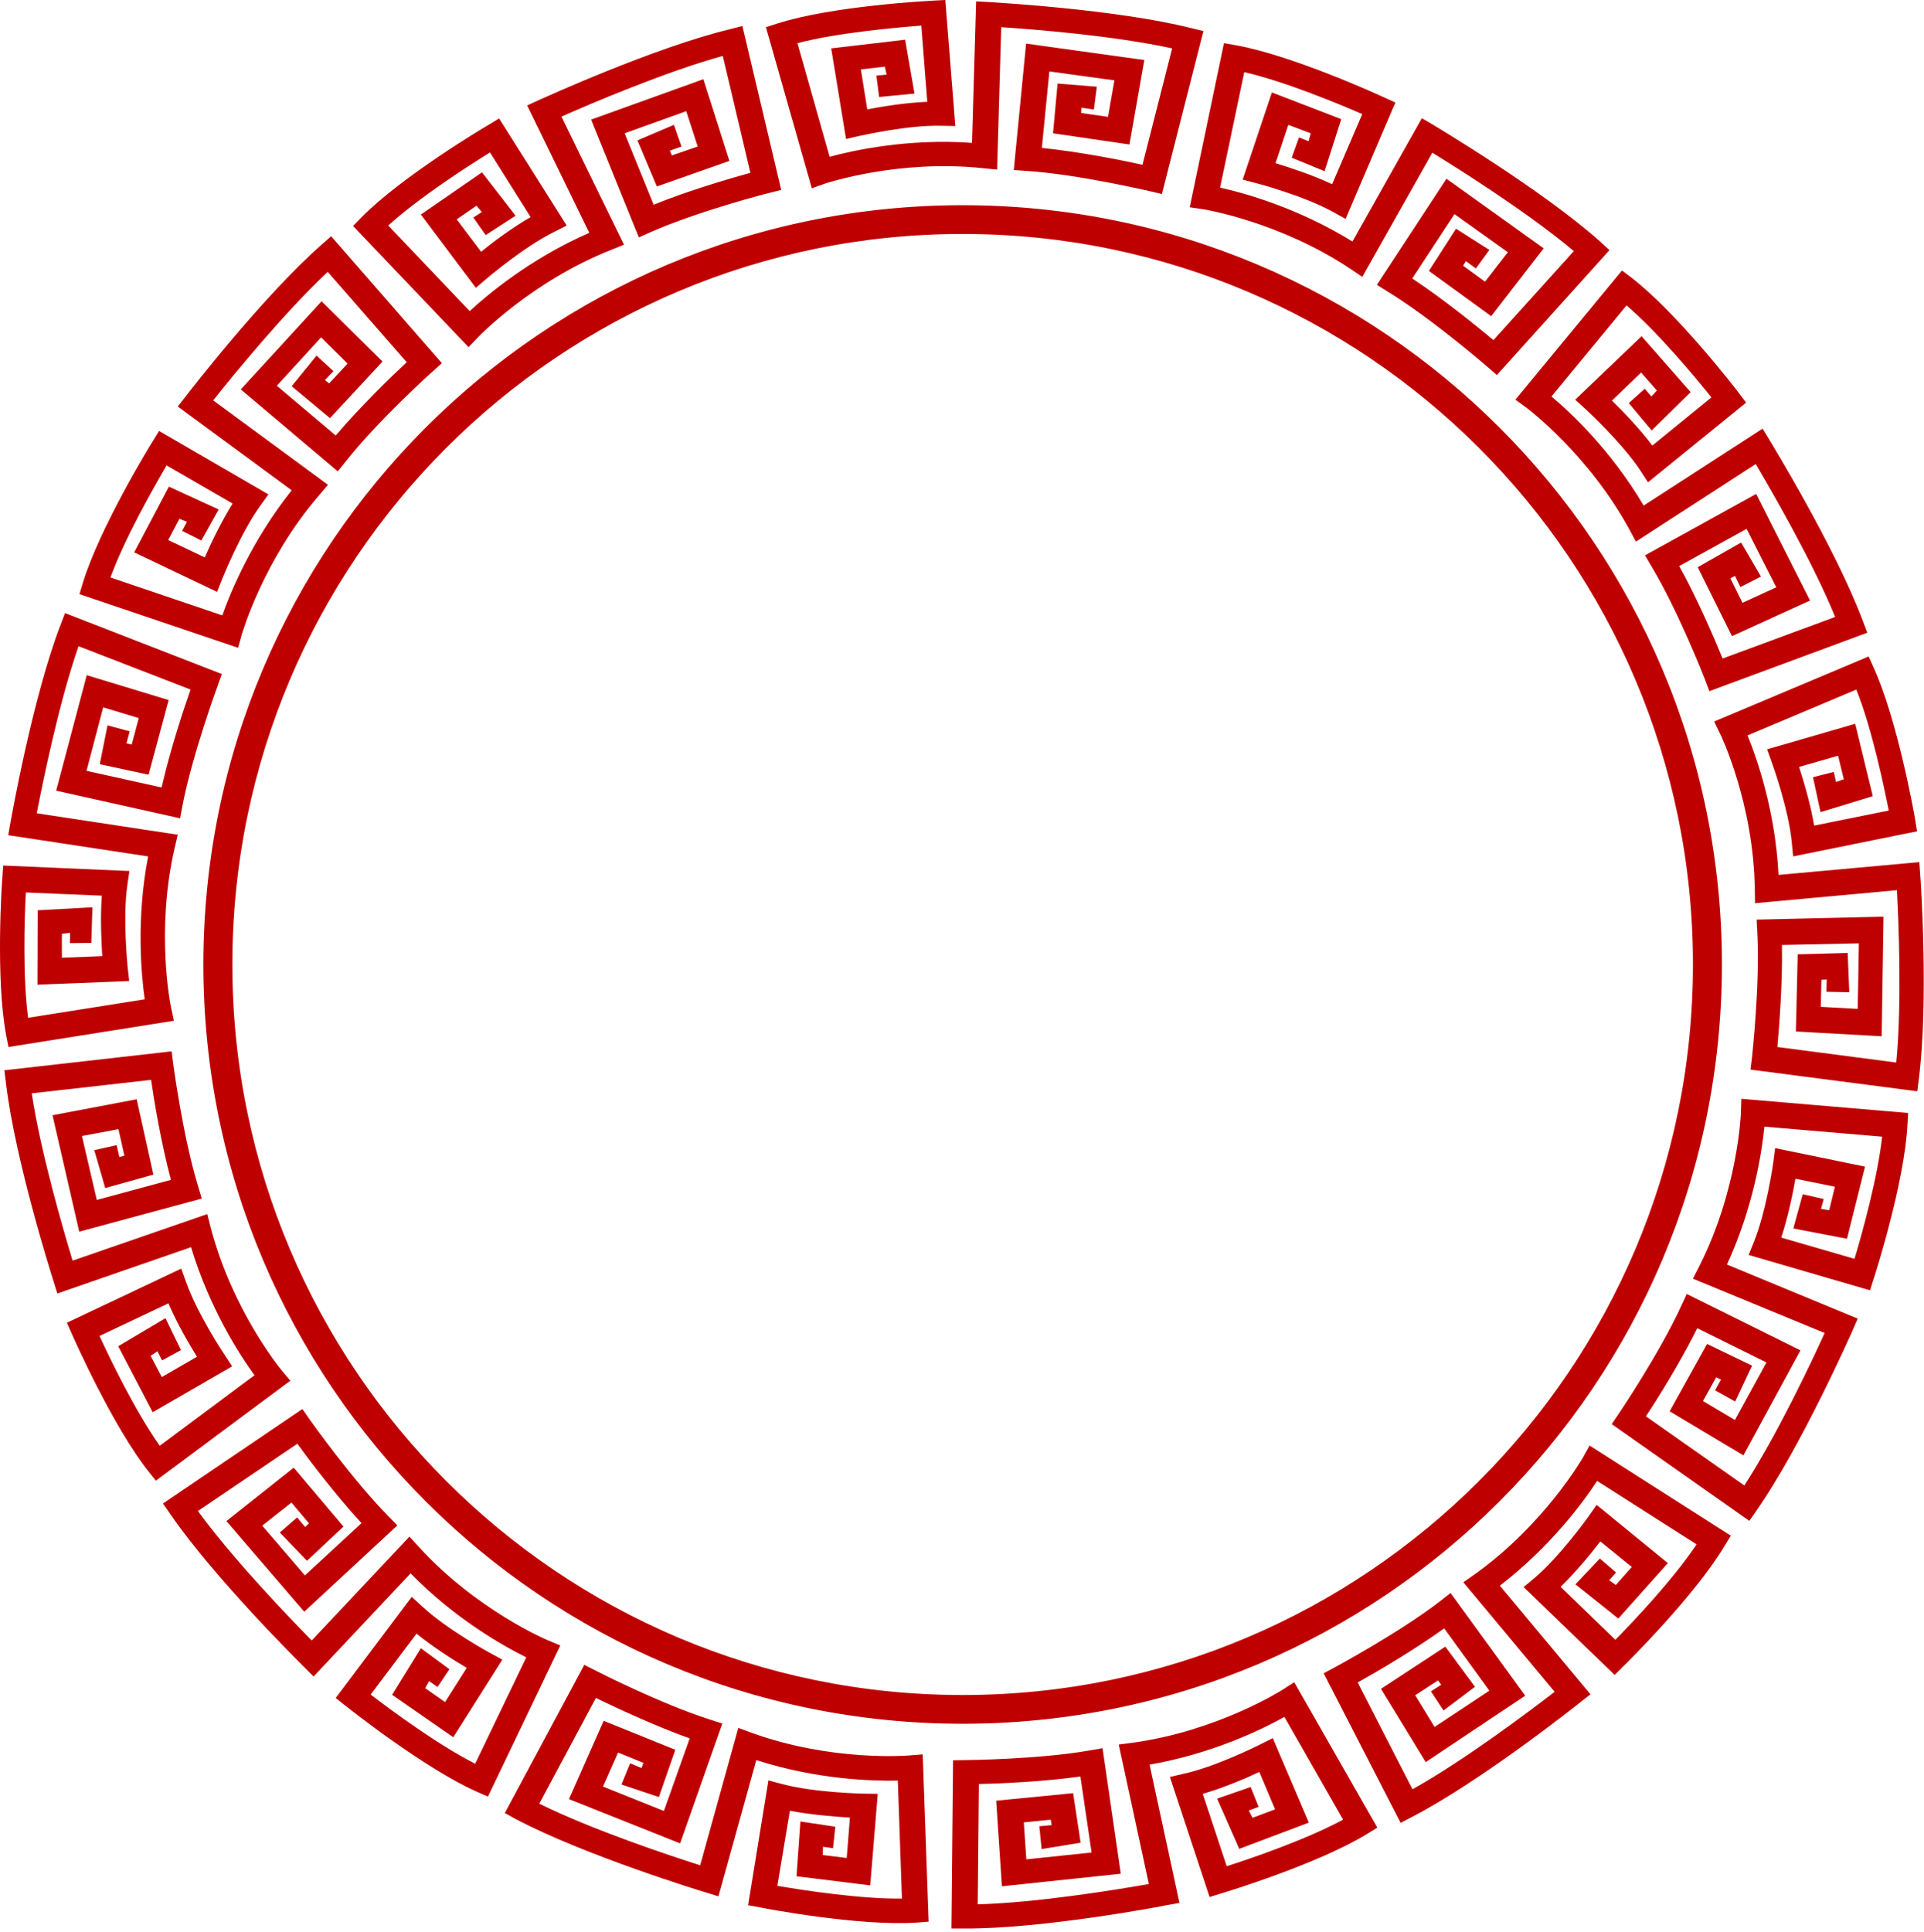 <svg width="501" height="503" viewBox="0 0 501 503" fill="none" xmlns="http://www.w3.org/2000/svg">
<path fill-rule="evenodd" clip-rule="evenodd" d="M122.009 90.389L91.939 58.833L94.079 56.634C104.597 45.937 126.169 33.101 127.12 32.566L129.972 30.843L147.563 58.714L144.294 60.378C136.45 64.241 126.823 72.442 126.763 72.501L123.911 74.938L109.589 55.861L125.515 44.867L134.251 56.159L126.466 61.21L123.257 56.634L125.456 55.208L124.089 53.544L118.919 57.109L125.278 65.548C128.249 63.112 133.241 59.368 138.173 56.515L127.595 39.697C121.89 43.203 109.173 51.404 101.091 58.714L122.306 80.999C127.12 76.542 138.233 67.272 153.446 60.616L137.282 27.455L140.372 26.029C141.62 25.494 170.383 12.361 190.053 7.607L193.322 6.775L203.424 49.443L200.156 50.275C199.978 50.275 181.852 54.97 169.551 60.378L166.342 61.804L153.922 31.14L183.16 20.621L189.934 41.896L171.037 48.552L165.985 36.548L175.494 32.507L177.455 38.152L174.424 39.222L174.959 40.47L181.674 38.152L178.703 28.941L162.657 34.705L170.205 53.306C179.356 49.562 190.113 46.472 195.402 44.986L188.211 14.56C173.176 18.72 153.684 27.039 146.196 30.367L162.479 63.706L159.092 65.073C138.411 73.274 124.683 87.596 124.565 87.714L122.009 90.389ZM211.388 49.027L199.443 7.072L202.414 6.121C216.677 1.545 241.695 0.238 242.765 0.178L246.152 0L248.767 32.804L245.083 32.744C236.347 32.507 224.046 35.359 223.927 35.359L220.302 36.191L216.439 12.598L235.693 10.34L238.13 24.365L228.919 25.256L228.205 19.67L230.88 19.433L230.404 17.353L224.164 18.066L225.828 28.466C229.632 27.752 235.753 26.742 241.458 26.505L239.913 6.656C233.257 7.191 218.162 8.498 207.644 11.232L216.023 40.826C222.382 39.103 236.525 36.013 253.105 37.201L254.175 0.357L257.562 0.535C258.929 0.654 290.485 2.377 310.155 7.31L313.364 8.082L302.549 50.513L299.28 49.74C299.102 49.74 280.858 45.402 267.427 44.511L263.981 44.273L267.19 11.351L297.973 15.629L294.11 37.617L274.202 34.705L275.391 21.75L285.612 22.582L284.839 28.525L281.63 28.05L281.512 29.416L288.524 30.427L290.188 20.918L273.251 18.601L271.29 38.509C281.155 39.519 292.149 41.718 297.497 42.906L305.223 12.598C290.01 9.271 268.913 7.607 260.712 7.072L259.642 44.154L256.017 43.798C233.91 41.421 215.131 47.72 214.894 47.779L211.388 49.027ZM448.383 251.079C448.383 360.306 359.836 448.793 250.669 448.793C141.442 448.793 52.955 360.306 52.955 251.079C52.955 141.912 141.442 53.425 250.669 53.425C359.836 53.425 448.383 141.912 448.383 251.079ZM440.836 251.079C440.836 146.072 355.677 60.913 250.669 60.913C145.602 60.913 60.502 146.072 60.502 251.079C60.502 356.147 145.602 441.306 250.669 441.306C355.677 441.306 440.836 356.147 440.836 251.079ZM309.799 53.96L318.713 11.232L321.744 11.767C336.482 14.381 359.302 24.84 360.312 25.316L363.343 26.683L350.387 56.991L347.178 55.208C339.572 50.988 327.33 47.72 327.211 47.72L323.586 46.769L331.193 24.068L349.258 31.021L344.92 44.57L336.363 41.064L338.264 35.775L340.76 36.785L341.295 34.705L335.471 32.507L332.143 42.49C335.828 43.62 341.711 45.521 346.881 47.958L354.726 29.713C348.605 27.039 334.58 21.215 324.002 18.779L317.703 48.849C324.121 50.275 338.027 54.138 352.17 62.874L370.236 30.783L373.207 32.507C374.337 33.22 401.495 49.384 416.649 62.874L419.085 65.132L389.788 97.639L387.232 95.44C387.113 95.321 372.97 83.079 361.5 76.007L358.529 74.165L376.654 46.531L401.97 64.657L388.302 82.306L372.078 70.54L379.15 59.546L387.827 65.073L384.32 69.886L381.706 67.985L380.992 69.173L386.697 73.333L392.64 65.667L378.734 55.743L367.74 72.501C376.001 77.968 384.677 85.04 388.896 88.546L409.815 65.37C397.87 55.327 379.923 44.035 372.97 39.757L354.726 72.085L351.754 70.064C333.213 57.704 313.662 54.554 313.483 54.495L309.799 53.96ZM394.601 104.057L422.354 70.421L424.79 72.263C436.676 81.415 452.008 101.264 452.662 102.155L454.682 104.829L429.128 125.569L427.167 122.539C422.354 115.229 413.024 106.672 412.964 106.612L410.171 104.057L427.464 87.536L440.241 102.096L430.079 112.079L424.137 104.948L428.296 101.204L430.02 103.225L431.446 101.68L427.346 96.985L419.739 104.295C422.473 106.969 426.811 111.426 430.257 116.002L445.649 103.463C441.489 98.292 431.803 86.585 423.542 79.513L403.991 103.225C409.042 107.444 419.561 117.309 427.999 131.631L458.961 111.604L460.744 114.516C461.397 115.645 477.918 142.625 485.049 161.582L486.238 164.732L445.114 179.945L443.926 176.796C443.866 176.617 437.032 159.146 430.139 147.617L428.356 144.586L457.297 128.6L471.322 156.353L450.998 165.623L442.083 147.676L453.375 141.258L458.545 150.113L453.196 152.846L451.77 149.935L450.582 150.588L453.731 156.947L462.526 152.906L454.801 137.693L437.27 147.379C442.084 156.056 446.481 166.396 448.561 171.447L477.859 160.631C471.975 146.191 461.338 127.887 457.178 120.815L425.979 141.02L424.255 137.811C413.618 118.26 397.751 106.374 397.632 106.256L394.601 104.057ZM61.988 168.654L20.686 154.689L21.578 151.717C25.975 137.395 39.049 116.002 39.643 115.11L41.426 112.198L69.892 128.719L67.752 131.69C62.642 138.762 57.947 150.529 57.887 150.648L56.521 154.094L34.949 143.814L43.981 126.699L56.937 132.641L52.42 140.723L47.428 138.227L48.676 135.85L46.715 135.078L43.803 140.604L53.312 145.121C54.857 141.615 57.531 135.969 60.562 131.096L43.387 121.172C40 126.936 32.512 140.07 28.768 150.351L57.887 160.215C60.086 153.976 65.613 140.664 75.953 127.649L46.299 105.84L48.379 103.165C49.211 102.096 68.525 77.077 83.738 63.706L86.234 61.507L115.056 94.549L112.56 96.807C112.382 96.926 98.476 109.465 90.156 119.983L87.957 122.717L62.701 101.383L83.738 78.444L99.605 94.132L85.937 108.87L75.953 100.551L82.431 92.587L86.828 96.628L84.63 98.946L85.699 99.838L90.513 94.667L83.619 87.833L72.091 100.432L87.423 113.387C93.841 105.84 101.863 98.055 105.905 94.311L85.343 70.778C73.992 81.415 60.621 97.817 55.51 104.235L85.402 126.223L83.085 128.957C68.525 145.834 63.057 164.91 62.998 165.088L61.988 168.654ZM75.597 359.474L40.594 385.503L38.693 383.126C29.362 371.36 19.2 348.421 18.784 347.47L17.418 344.38L47.191 330.296L48.438 333.742C51.35 342.003 58.303 352.521 58.422 352.64L60.443 355.731L39.762 367.675L30.789 350.501L43.09 343.191L47.131 351.511L42.199 354.185L41.01 351.808L39.227 352.997L42.139 358.524L51.291 353.235C49.27 349.966 46.121 344.618 43.863 339.329L25.916 347.827C28.709 353.888 35.305 367.557 41.604 376.411L66.267 358.048C62.404 352.759 54.559 340.636 49.746 324.71L14.922 336.773L13.911 333.505C13.495 332.197 3.928 302.068 1.551 281.982L1.135 278.654L44.695 273.721L45.111 277.049C45.17 277.287 47.606 295.828 51.529 308.664L52.539 312.052L20.627 320.669L13.674 290.361L35.602 286.201L39.94 305.812L27.401 309.318L24.549 299.453L30.373 298.146L31.086 301.236L32.393 300.879L30.848 293.986L21.34 295.769L25.203 312.408L44.516 307.179C41.961 297.611 40.119 286.557 39.346 281.15L8.266 284.656C10.583 300.047 16.526 320.371 18.903 328.216L53.965 316.093L54.857 319.599C60.502 341.171 73.101 356.503 73.22 356.622L75.597 359.474ZM453.434 286.082L496.875 289.766L496.697 292.857C495.924 307.832 488.318 331.722 487.961 332.732L486.951 335.941L455.336 326.73L456.703 323.343C459.971 315.261 461.754 302.722 461.754 302.603L462.229 298.918L485.644 303.732L480.949 322.511L466.983 319.837L469.42 310.923L474.887 312.17L474.174 314.726L476.313 315.082L477.799 308.961L467.518 306.881C466.865 310.625 465.617 316.746 463.834 322.214L482.91 327.74C484.812 321.382 488.912 306.763 490.101 295.947L459.436 293.332C458.782 299.869 456.643 314.132 449.69 329.226L483.742 343.31L482.375 346.46C481.84 347.648 469.004 376.589 457.416 393.229L455.514 395.963L419.68 370.766L421.581 367.973C421.7 367.794 432.159 352.284 437.745 340.101L439.231 336.892L468.826 351.571L453.969 378.907L434.774 367.438L444.52 349.907L456.227 355.552L451.83 364.882L446.6 361.97L448.145 359.177L446.897 358.583L443.45 364.763L451.77 369.696L459.971 354.72L441.965 345.806C437.567 354.661 431.624 364.169 428.594 368.745L454.207 386.751C462.705 373.677 471.738 354.542 475.125 347.054L440.836 332.911L442.499 329.642C452.543 309.793 453.315 290.004 453.315 289.766L453.434 286.082ZM1.61 269.561C-1.183 254.823 0.481 229.805 0.6 228.735L0.837 225.348L33.701 226.774L33.166 230.399C31.918 239.016 33.225 251.555 33.225 251.674L33.641 255.418L9.751 256.368L9.811 236.995L24.073 236.223L23.776 245.493L18.19 245.553L18.25 242.878L16.11 243.116V249.356L26.629 248.94C26.391 245.137 26.094 238.897 26.51 233.192L6.721 232.36C6.364 239.016 5.889 254.17 7.315 264.985L37.682 260.172C36.791 253.694 35.424 239.313 38.574 222.97L2.145 217.444L2.739 214.056C2.977 212.749 8.503 181.609 15.754 162.711L16.942 159.621L57.769 175.488L56.639 178.638C56.58 178.816 50.102 196.407 47.547 209.599L46.893 213.046L14.624 205.855L22.588 175.785L43.922 182.263L38.693 201.696L25.975 198.962L27.996 188.859L33.76 190.404L32.928 193.554L34.295 193.851L36.137 186.958L26.866 184.165L22.528 200.685L42.08 205.023C44.279 195.337 47.785 184.759 49.627 179.529L20.448 168.238C15.338 182.917 11.118 203.716 9.573 211.739L46.299 217.325L45.467 220.831C40.475 242.522 44.457 261.955 44.516 262.133L45.289 265.758L2.204 272.592L1.61 269.561ZM413.915 376.352L450.7 399.825L449.096 402.44C441.43 415.336 423.602 432.986 422.829 433.699L420.452 436.076L396.741 413.196L399.534 410.879C406.19 405.233 413.558 394.952 413.618 394.834L415.757 391.803L434.299 406.957L421.403 421.397L410.231 412.483L416.589 405.768L420.809 409.393L419.026 411.414L420.749 412.662L424.909 407.967L416.708 401.311C414.39 404.342 410.468 409.155 406.368 413.137L420.63 426.924C425.325 422.17 435.725 411.176 441.786 402.084L415.876 385.563C412.311 391.03 403.753 402.678 390.56 412.84L414.153 441.127L411.479 443.207C410.468 444.039 385.687 463.71 367.681 473.04L364.709 474.585L344.682 435.66L347.654 434.055C347.832 433.937 364.353 425.082 374.99 416.881L377.724 414.742L397.157 441.484L371.246 458.777L359.599 439.701L376.357 428.707L384.083 439.166L375.882 445.347L372.613 440.355L375.287 438.631L374.455 437.502L368.513 441.365L373.564 449.625L387.827 440.176L376.06 423.953C368.037 429.717 358.351 435.363 353.537 438.037L367.8 465.849C381.408 458.242 398.345 445.465 404.823 440.474L381.052 411.949L384.023 409.869C402.149 396.913 412.013 379.739 412.132 379.561L413.915 376.352ZM499.668 280.852L499.252 284.121L455.811 278.475L456.227 275.147C456.227 274.969 458.307 256.309 457.594 242.938L457.416 239.432L490.457 238.659L489.982 269.799L467.637 268.551L468.113 248.465L481.127 248.108L481.543 258.33L475.6 258.211L475.66 255.002L474.293 255.061L474.115 262.133L483.742 262.668L484.039 245.612L464.012 246.028C464.19 255.952 463.299 267.125 462.824 272.592L493.785 276.633C495.271 261.123 494.379 239.907 493.963 231.766L457 235.153L456.94 231.528C456.643 209.243 448.086 191.355 447.967 191.177L446.362 187.849L486.594 170.912L487.842 173.705C494.082 187.314 498.48 212.036 498.658 213.106L499.193 216.433L466.924 222.97L466.567 219.286C465.735 210.61 461.457 198.724 461.397 198.605L460.149 195.099L483.088 188.443L487.664 207.282L474.055 211.442L472.094 202.349L477.502 200.982L478.096 203.597L480.117 202.884L478.631 196.763L468.469 199.675C469.658 203.359 471.44 209.302 472.391 214.948L491.824 211.026C490.517 204.489 487.426 189.632 483.385 179.529L455.039 191.474C457.535 197.536 462.289 211.204 463.121 227.784L499.787 224.456L500.025 227.843C500.144 229.151 502.224 260.707 499.668 280.852ZM145.899 428.41L127.061 467.751L124.208 466.503C110.54 460.441 90.869 444.812 90.037 444.158L87.423 442.078L107.212 415.752L109.946 418.248C116.304 424.191 127.417 430.252 127.536 430.311L130.804 432.094L118.028 452.3L102.101 441.246L109.589 429.123L117.017 434.59L113.927 439.226L111.728 437.68L110.718 439.523L115.888 443.148L121.534 434.234C118.206 432.273 112.917 428.945 108.46 425.32L96.515 441.187C101.804 445.228 113.987 454.261 123.733 459.193L137.044 431.5C131.161 428.588 118.503 421.516 106.915 409.631L81.658 436.492L79.222 434.055C78.271 433.105 55.807 410.879 44.338 394.18L42.436 391.446L78.746 366.843L80.648 369.577C80.767 369.755 91.583 385.028 100.972 394.596L103.468 397.151L79.222 419.615L58.957 396.022L76.488 382.116L89.443 397.448L79.935 406.362L72.863 398.993L77.379 395.071L79.46 397.567L80.47 396.616L75.894 391.208L68.287 397.211L79.4 410.166L94.138 396.557C87.423 389.247 80.648 380.333 77.439 375.876L51.529 393.407C60.74 406.006 75.418 421.279 81.183 427.102L106.618 400.063L109.054 402.737C124.089 419.199 142.333 426.924 142.512 426.984L145.899 428.41ZM240.269 456.757L241.814 500.317L238.724 500.554C223.808 501.565 199.146 496.87 198.076 496.632L194.807 496.038L200.096 463.531L203.662 464.482C212.101 466.74 224.699 466.978 224.818 466.978L228.562 467.037L226.601 490.868L207.406 488.491L208.416 474.228L217.509 475.595L216.914 481.181L214.299 480.825L214.24 482.964L220.48 483.736L221.312 473.218C217.449 472.98 211.269 472.505 205.683 471.435L202.414 490.987C209.01 492.116 223.986 494.433 234.861 494.314L233.792 463.591C227.195 463.71 212.754 463.353 196.947 458.242L187.082 493.72L183.813 492.71C182.565 492.353 152.317 483.083 134.37 473.634L131.458 472.029L152.139 433.461L155.11 434.947C155.288 435.066 171.987 443.564 184.764 447.664L188.092 448.734L177.098 479.933L148.157 468.404L157.19 448.021L175.85 455.568L171.571 467.869L161.825 464.601L164.084 459.074L167.055 460.322L167.53 458.955L160.934 456.281L157.012 465.136L172.879 471.494L179.594 452.597C170.264 449.269 160.102 444.455 155.17 442.078L140.432 469.593C154.397 476.486 174.483 483.142 182.328 485.638L192.252 449.863L195.639 451.111C216.617 458.718 236.347 457.054 236.525 457.054L240.269 456.757ZM337.016 437.978L358.648 475.833L356.033 477.437C343.256 485.282 319.248 492.591 318.237 492.888L314.969 493.898L304.629 462.64L308.194 461.808C316.692 459.966 327.983 454.261 328.102 454.201L331.43 452.537L340.82 474.525L322.694 481.359L316.93 468.285L325.666 465.255L327.746 470.425L325.19 471.376L326.141 473.277L332.025 471.078L327.924 461.332C324.418 462.996 318.713 465.433 313.186 467.037L319.426 485.876C325.785 483.855 340.166 478.923 349.734 473.753L334.461 447.011C328.697 450.22 315.742 456.578 299.34 459.431L307.125 495.444L303.737 496.038C302.43 496.335 271.349 502.218 251.144 502.099H247.757L248.173 458.302L251.501 458.242C251.739 458.242 270.458 458.064 283.651 455.746L287.098 455.152L291.852 487.837L260.89 491.105L259.405 468.82L279.432 466.859L281.393 479.755L271.231 481.419L270.636 475.476L273.845 475.179L273.608 473.753L266.595 474.466L267.249 484.093L284.245 482.31L281.333 462.521C271.528 463.888 260.355 464.363 254.888 464.482L254.591 495.8C270.161 495.384 291.079 491.937 299.161 490.511L291.317 454.201L294.942 453.726C316.99 450.695 333.689 440.117 333.867 439.998L337.016 437.978Z" fill="#BF0000"/>
</svg>

